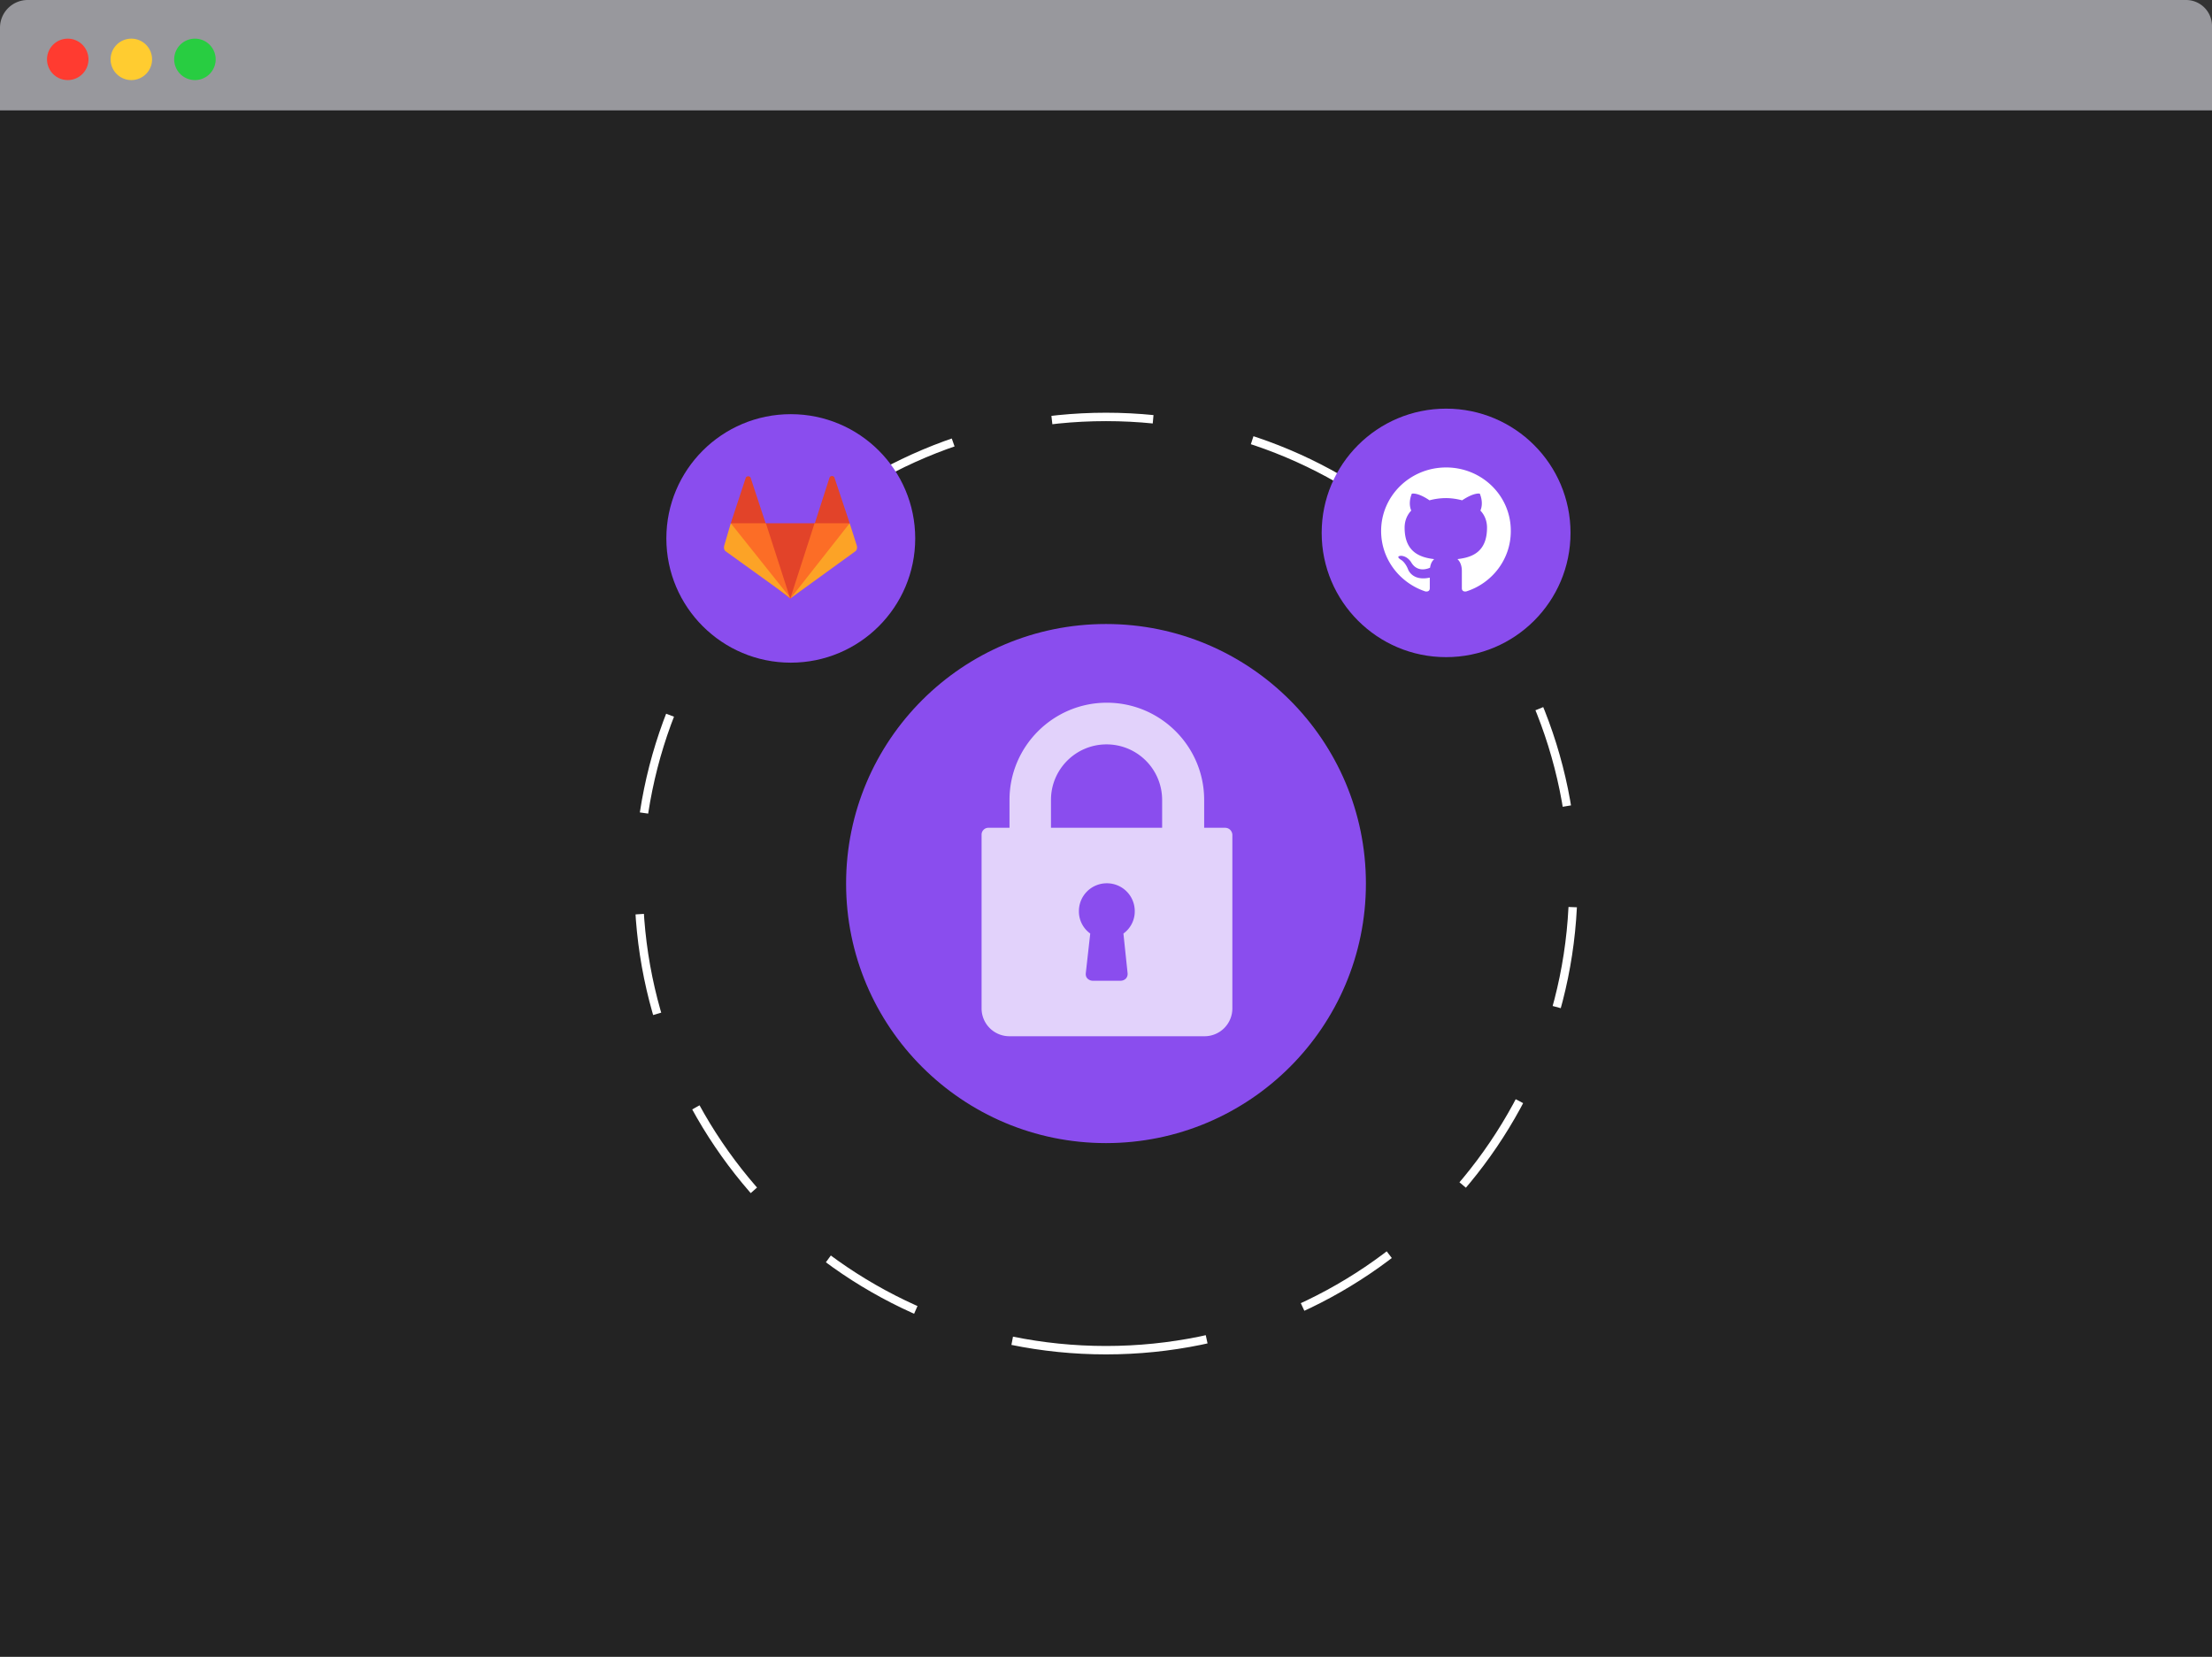 <svg viewBox="0 0 263 197" fill="none" xmlns="http://www.w3.org/2000/svg"><rect x="0" y="0" width="263" height="197" fill="#333333" stroke="none"/><path d="M263 13.133H0v-9.85A3.295 3.295 0 013.288 0H259.91A3.085 3.085 0 01263 3.086v10.047z" fill="#98989D"/><path d="M8.054 9.522a2.464 2.464 0 002.466-2.463 2.464 2.464 0 00-2.466-2.462A2.464 2.464 0 005.59 7.059a2.464 2.464 0 002.465 2.463z" fill="#FF3B30"/><path d="M15.616 9.522a2.464 2.464 0 002.465-2.463 2.464 2.464 0 00-2.465-2.462 2.464 2.464 0 00-2.466 2.462 2.464 2.464 0 002.466 2.463z" fill="#FFCC30"/><path d="M23.177 9.522a2.464 2.464 0 002.466-2.463 2.464 2.464 0 00-2.466-2.462 2.464 2.464 0 00-2.466 2.462 2.464 2.464 0 002.466 2.463z" fill="#28CD41"/><path d="M263 13.133H0V197h263V13.133z" fill="#232323"/><path d="M131.5 160.555c30.684 0 55.559-24.843 55.559-55.488 0-30.646-24.875-55.489-55.559-55.489-30.684 0-55.559 24.843-55.559 55.489 0 30.645 24.875 55.488 55.559 55.488z" stroke="#fff" stroke-miterlimit="10" stroke-dasharray="12.06 12.06"/><path d="M131.5 135.93c17.067 0 30.903-13.818 30.903-30.863 0-17.046-13.836-30.864-30.903-30.864s-30.902 13.818-30.902 30.864c0 17.045 13.835 30.863 30.902 30.863z" fill="#8A4DEE"/><path opacity=".75" d="M145.669 98.434h-2.498v-3.316c0-6.37-5.194-11.557-11.572-11.557-6.378 0-11.572 5.188-11.572 11.557v3.316h-2.499a.813.813 0 00-.821.821v20.652a3.308 3.308 0 003.32 3.316h23.177a3.308 3.308 0 003.32-3.316V99.255c-.033-.46-.394-.82-.855-.82zm-11.604 17.271a.827.827 0 01-.198.656.894.894 0 01-.624.263h-3.321a.894.894 0 01-.624-.263c-.165-.164-.23-.394-.198-.656l.526-4.695a3.238 3.238 0 01-1.347-2.66 3.308 3.308 0 013.32-3.316 3.308 3.308 0 013.32 3.316 3.236 3.236 0 01-1.348 2.66l.494 4.695zm4.142-17.27h-13.249v-3.317c0-3.644 2.959-6.6 6.608-6.6a6.604 6.604 0 016.608 6.6v3.316h.033z" fill="#fff"/><path d="M171.936 78.143c8.171 0 14.794-6.615 14.794-14.775s-6.623-14.775-14.794-14.775c-8.17 0-14.793 6.615-14.793 14.775s6.623 14.775 14.793 14.775z" fill="#8A4DEE"/><path d="M171.937 55.587c-4.274 0-7.726 3.382-7.726 7.551 0 3.35 2.203 6.173 5.26 7.191.394.066.526-.164.526-.361v-1.28c-2.137.459-2.597-1.019-2.597-1.019-.362-.886-.855-1.116-.855-1.116-.69-.46.066-.46.066-.46.789.066 1.183.788 1.183.788.691 1.15 1.808.821 2.236.624.066-.492.263-.82.493-1.017-1.71-.198-3.518-.854-3.518-3.743 0-.821.296-1.51.789-2.036-.098-.197-.361-.952.066-2.003 0 0 .658-.197 2.104.788a7.675 7.675 0 011.94-.263c.657 0 1.315.099 1.939.263 1.48-.985 2.104-.788 2.104-.788.428 1.05.165 1.806.066 2.003.493.525.789 1.215.789 2.035 0 2.923-1.808 3.546-3.518 3.743.263.23.526.69.526 1.412v2.069c0 .197.132.427.526.361 3.091-.985 5.293-3.841 5.293-7.158.033-4.202-3.419-7.584-7.692-7.584z" fill="#fff"/><path d="M94.022 78.8c8.171 0 14.794-6.615 14.794-14.775S102.193 49.25 94.022 49.25c-8.17 0-14.794 6.615-14.794 14.775S85.852 78.8 94.022 78.8z" fill="#8A4DEE"/><path d="M86.888 62.22l4.142 3.94v-3.94l-1.775-5.386c-.066-.262-.526-.262-.592 0l-1.775 5.385zM101.025 62.22l-4.143 3.94v-3.94l1.743-5.418c.066-.263.526-.263.591 0l1.809 5.417z" fill="#E24329"/><path d="M93.957 71.183l-6.608-8.964h13.183l-6.575 8.964z" fill="#E24329"/><path d="M93.956 71.183l-2.893-8.964h-4.142l1.775 4.794 5.26 4.17z" fill="#FC6D26"/><path d="M93.957 71.183l2.893-8.964h4.142l-1.776 4.794-5.26 4.17z" fill="#FC6D26"/><path d="M86.888 62.22l-.789 2.692c-.065.262 0 .525.198.656l7.66 5.516-7.069-8.865zM101.025 62.22l.855 2.692c.065.262 0 .525-.198.656l-7.66 5.549 7.003-8.898z" fill="#FCA326"/></svg>
